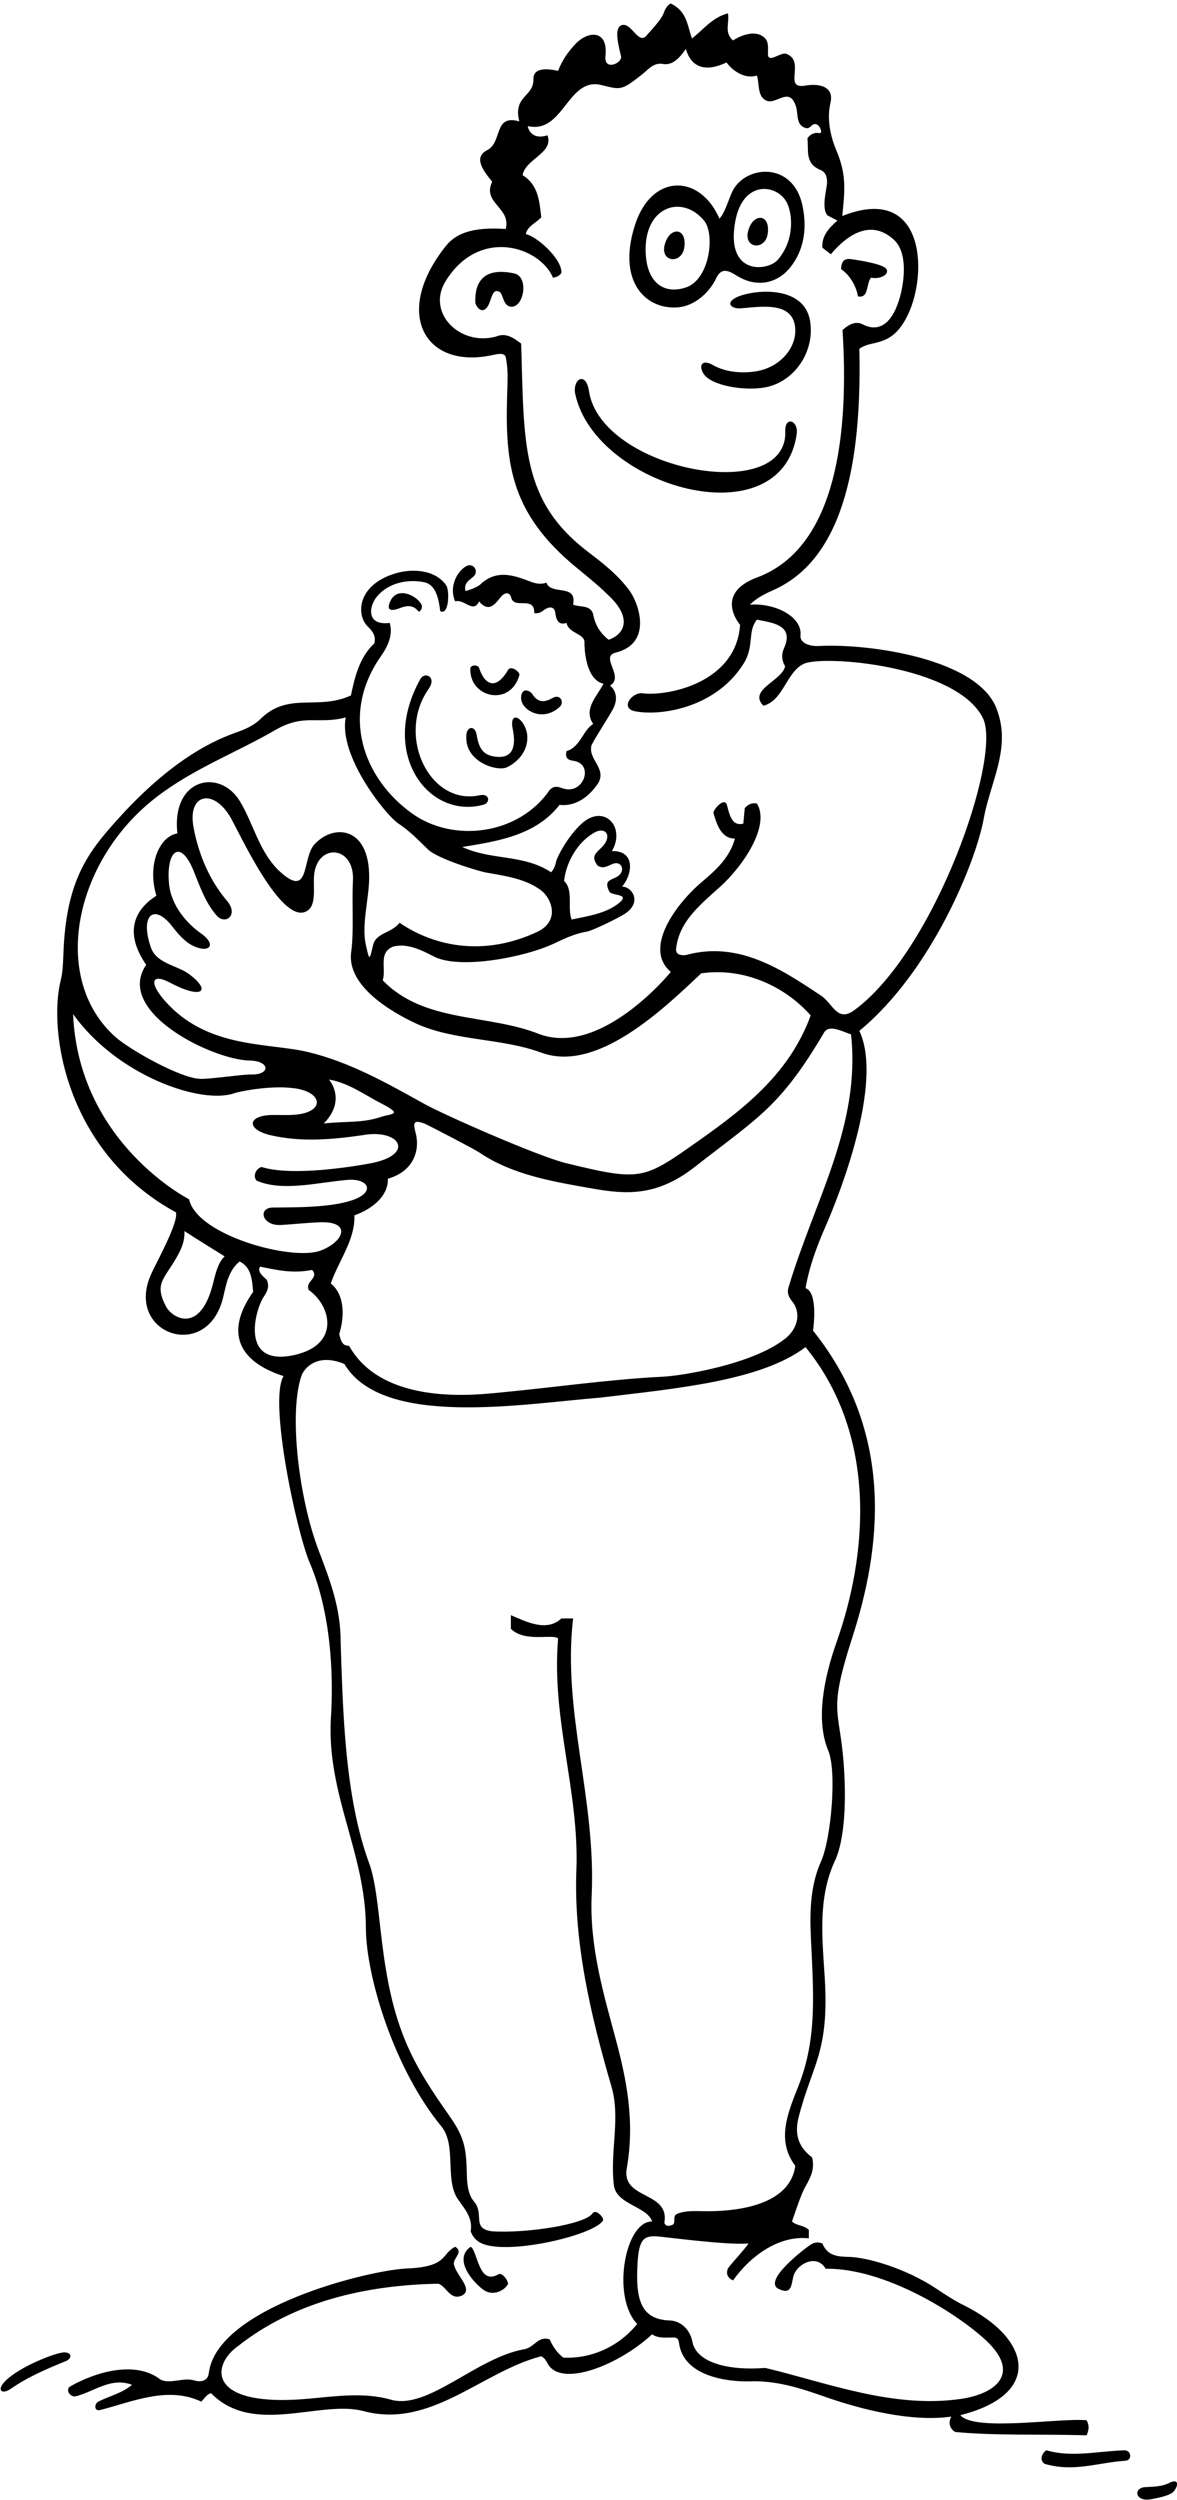 <?xml version="1.0" encoding="UTF-8"?>
<svg xmlns="http://www.w3.org/2000/svg" xmlns:xlink="http://www.w3.org/1999/xlink" width="307pt" height="652pt" viewBox="0 0 307 652" version="1.1">
<g id="surface1">
<path style=" stroke:none;fill-rule:nonzero;fill:rgb(0%,0%,0%);fill-opacity:1;" d="M 283.438 631.164 C 276.848 630.434 254.156 634.215 250.496 629.824 C 271.824 624.461 269.305 610.055 251.379 601.156 C 248.906 599.93 246.562 598.391 244.227 596.832 C 236.301 591.547 226.305 588.691 221.555 588.555 C 218.617 588.473 215.875 588.398 214.508 585.051 C 213.188 584.531 212.195 584.852 211.312 585.445 C 209.91 586.387 198.922 594.688 203.039 596.883 C 206.473 598.523 206.359 596.016 206.922 593.68 C 207.676 590.539 212.93 587.527 215.359 591.637 C 230.66 591.418 249.379 603.102 257.059 610.211 C 266.652 619.094 259.398 624.301 250.723 625.57 C 232.996 628.16 215.902 621.406 199.621 617.504 C 190.031 618.254 181.609 616.172 180.586 610.629 C 179.996 607.445 177.492 605.215 174.727 605.129 C 167.098 604.898 165.715 599.598 166.305 590.059 C 166.684 583.902 167.934 583.07 171.223 583.184 C 172.766 583.234 189.254 585.539 195.23 585.051 C 194.133 586.758 190.039 591.027 189.816 591.672 C 189.426 592.793 189.574 593.914 191.203 594.688 C 195.598 588.465 203.039 582.855 210.969 583.707 L 210.969 581.512 C 209.656 580.199 207.918 580.535 206.574 579.316 C 206.574 579.316 208.816 572.598 209.73 570.875 C 211.047 568.406 212.684 566.055 211.82 562.602 C 207.672 559.477 207.363 555.82 208.328 552.051 C 211.855 538.273 216.359 535.227 215.105 515.492 C 214.465 505.383 213.352 495.242 217.555 485.742 C 220.602 479.66 220.734 468.23 220.004 459.211 C 218.887 445.414 216.008 446.535 222.309 427.027 C 229.688 404.16 233.734 374.129 212.066 346.996 C 212.188 346.145 213.406 337.023 210.113 335.926 C 211.094 330.258 213.078 324.953 215.348 319.777 C 218.758 312.012 230.559 282.422 224.145 268.824 C 242.855 253.43 254.527 224.898 256.605 213.402 C 258.316 203.965 263.699 195.18 260.133 185.379 C 255.805 171.742 226.441 167.754 213.633 168.465 C 211.301 168.594 208.57 167.766 208.797 165.668 C 209.297 161.051 202.57 157.207 195.598 157.684 C 197.34 155.941 199.492 154.871 201.719 153.883 C 217.387 146.895 224.988 126.867 224.145 90.949 C 224.973 90.379 225.965 89.969 226.938 89.746 C 230.516 88.922 233.789 88.359 236.812 82.078 C 242.094 71.098 241.172 47.77 219.691 56.332 C 220.383 49.578 220.812 45.477 218.152 39.238 C 217.105 36.777 215.445 31.77 216.613 26.82 C 217.57 22.785 214.141 21.551 209.625 22.387 C 204.441 22.996 209.992 16.043 205.234 14.09 C 203.781 13.305 200.297 16.762 200.301 14.059 C 200.305 12.809 200.551 11.113 199.621 10.062 C 197.426 7.621 193.398 9.086 191.203 10.551 C 188.766 8.477 190.352 5.793 189.863 3.477 C 185.715 4.574 183.52 7.715 180.469 10.031 C 179.246 6.371 179.125 2.988 174.977 0.914 C 173.867 1.418 173.402 2.613 172.984 3.719 C 172.387 5.285 168.848 8.996 168.848 8.996 C 166.652 12.168 164.852 5.914 162.289 6.523 C 160.297 7.008 160.965 10.617 161.98 14.621 C 162.445 16.441 157.484 18.688 157.926 14.586 C 158.664 7.703 153.422 8.02 150.215 11.352 C 148.27 13.375 146.609 15.695 145.574 18.48 C 143.035 17.918 139.066 17.461 139.137 20.621 C 139.246 25.32 133.762 24.93 135.449 31.656 C 128.625 29.715 131.148 37.082 127.086 39.152 C 123.527 40.965 125.773 44.227 128.375 47.395 C 125.691 53.008 133.375 54.105 131.91 59.719 C 122.82 59.074 118.723 61.117 116.328 64.109 C 102.27 81.688 110.848 96.504 128.523 92.578 C 130.324 92.18 131.605 92.055 131.91 93.145 C 132.406 95.445 132.453 97.953 132.359 100.527 C 131.652 119.91 132.359 133.312 150.57 148.191 C 153.738 150.781 156.922 153.371 159.641 156.191 C 164.539 161.277 163.012 165.363 158.754 166.836 C 156.555 165.125 155.215 162.93 154.727 160.246 C 154.117 157.684 151.309 158.414 149.48 157.684 C 150.578 152.07 143.746 155.367 142.527 151.949 C 141.055 152.473 139.734 152.184 138.457 151.711 C 134.887 150.398 129.801 148.102 125.324 152.375 C 124.309 153.348 121.422 154.145 121.422 154.145 C 120.938 152.02 122.293 151.422 123.547 150.297 C 125.004 148.98 123.441 146.512 121.465 147.727 C 118.918 149.289 117.137 153.363 118.734 156.828 C 121.055 156.098 123.492 160.121 124.957 156.828 C 127.461 159.832 129.094 157.586 130.477 155.859 C 131.773 154.238 132.969 154.418 133.355 155.898 C 133.734 157.348 135.113 157.285 136.457 157.305 C 137.961 157.32 139.414 157.438 139.355 159.879 C 140.422 160.094 141.156 159.645 141.848 159.109 C 142.906 158.297 144.586 157.836 144.848 159.867 C 145.16 162.312 146.117 162.98 147.773 162.441 C 148.316 165.266 152.633 165.188 152.449 167.637 C 152.43 167.938 152.406 177.203 157.41 178.301 C 155.824 181.473 152.043 184.891 154.727 188.793 C 152.164 190.258 151.309 194.895 147.773 195.871 C 147.27 197.957 148.422 198.219 149.723 198.434 C 155.055 199.309 152.18 207.52 146.691 205.555 C 145.613 205.164 144.512 204.809 143.379 205.996 C 135.32 217.789 118.148 219.891 107.344 212.039 C 94.703 202.863 88.734 186.344 99.316 171.184 C 101.145 168.566 102.551 165.668 101.656 162.441 C 95.473 163.23 96.16 158.09 98.391 155.477 C 101.352 152.012 106.262 150.949 110.652 151.828 C 113.949 152.559 114.465 156.707 114.832 159.391 C 117.227 160.535 117.223 153.867 116.418 152.688 C 113.664 148.656 107.789 148.125 103.121 149.535 C 93.07 152.57 92.848 160.449 95.973 163.438 C 97.141 164.555 98.129 165.816 97.629 167.809 C 93.605 171.469 92.445 177.113 91.531 181.352 C 82.867 185.379 75.184 180.254 67.863 187.574 C 65.992 189.348 63.766 190.254 61.504 191.051 C 50.48 194.934 39.395 203.348 27.789 216.965 C 21.461 224.391 17.348 232.066 16.598 247.371 C 16.457 250.203 16.461 253.184 15.875 255.477 C 12.449 268.922 17.309 300.609 45.902 316.16 C 46.512 318.785 41.547 327.781 39.578 331.926 C 32.047 347.77 54.195 355.637 58.242 338.16 C 59.02 334.812 59.645 331.285 62.492 328.973 C 65.664 330.438 65.758 334.066 66.031 336.902 C 59.566 345.953 60.5 354.488 73.961 358.863 C 69.992 365.312 77.449 399.766 80.754 407.461 C 86.23 420.223 87.102 436.422 86.285 448.41 C 85.309 468.297 95.434 483.426 95.434 502.82 C 95.508 515.578 102.855 539.598 115.105 554.492 C 119.195 559.465 115.91 568.496 119.477 573.574 C 121.238 576.082 123.375 578.426 122.762 581.879 C 123.277 583.27 124.094 584.145 125.07 584.73 C 131.27 588.469 154.762 583.039 157.25 579.105 C 157.699 578.395 155.398 575.887 154.543 577.203 C 152.715 580.023 137.695 582.441 128.375 581.879 C 122.855 581.16 126.477 577.418 123.613 574.066 C 122.117 572.312 121.836 569.617 121.781 567.484 C 121.613 560.598 121.395 557.715 117.254 551.828 C 108.035 538.715 102.93 530.109 100.086 509.848 C 98.789 500.59 98.316 491.68 96.41 486.23 C 89.82 468.57 89.457 445.727 88.848 428.156 C 88.906 419.422 86.012 411.898 83.125 404.352 C 78.004 390.953 75.262 368.648 78.625 358.797 C 79.273 356.891 82.629 352.715 89.82 355.691 C 99.758 372.426 136.129 366.121 156.555 364.473 C 176.246 362.109 198.477 360.129 210.113 351.297 C 229.301 374.91 226 406.211 218.23 428.152 C 214.895 437.582 212.699 448.559 216.035 456.52 C 218.336 462.012 216.758 479.59 214.18 485.344 C 211.477 491.367 211.176 497.988 211.484 504.812 C 212.164 519.84 213.223 531.461 208.207 544.121 C 205.441 551.098 202.453 558.191 207.43 564.797 C 206.133 574.785 192.988 576.891 182.816 576.617 C 180.324 576.551 177.961 576.598 176.32 577.484 C 175.465 578.219 176.32 579.559 175.465 580.168 C 174.309 580.656 173.637 580.535 173.27 579.684 C 174.824 571.266 161.863 573.766 163.512 565.285 C 165.617 553.02 163.41 542.227 160.57 531.641 C 157.508 520.215 153.727 507.605 154.328 494.281 C 155.48 468.863 146.648 446.512 149.48 422.059 L 146.43 422.059 C 142.527 425.719 137.035 422.789 133.254 421.203 L 133.254 424.742 C 136.852 428.434 144.355 425.961 145.574 427.305 C 143.773 448.27 151.133 467.258 150.34 487.73 C 149.609 506.539 154.098 525.711 159.469 544.047 C 161.918 552.406 159.078 560.887 160.094 569.68 C 160.582 574.926 168.758 575.289 170.098 579.316 C 162.992 579.195 159.453 599 166.195 606.035 C 161.68 611.645 154.605 615.184 146.918 614.816 C 145.211 613.477 144.113 611.77 143.379 610.059 C 140.328 609.086 139.355 612.164 136.793 612.621 C 124.227 614.816 111.691 628.48 102.023 625.797 C 95.082 623.809 87.719 624.867 80.512 625.527 C 53.871 627.961 54.977 616.785 62.129 611.77 C 76.891 600.18 95.312 595.906 114.344 595.543 C 116.539 596.273 117.395 600.055 120.566 598.594 C 123.617 596.914 118.734 593.223 118.371 590.297 C 118.371 588.711 120.934 587.246 118.734 585.902 C 115.016 587.766 116.918 591.129 106.109 591.574 C 96.293 591.977 56.531 601.734 54.457 618.891 C 54.164 621.328 51.734 621.098 50.773 620.789 C 47.883 619.859 44.324 621.828 41.875 620.551 C 35.289 615.43 24.797 618.602 18.207 622.383 C 17.109 623.297 18.207 624.973 19.551 624.945 C 24.43 623.848 28.699 619.82 34.434 621.895 C 32.117 623.969 28.578 624.824 25.648 626.285 C 24.551 626.867 24.523 628.91 26.137 628.48 C 34.312 626.406 43.707 622.137 52.488 626.285 C 53.406 625.402 53.953 624.336 55.051 624.09 C 66.043 635.344 83.52 625.754 94.832 628.766 C 112.379 633.434 125.555 618.535 141.184 614.453 C 142.016 614.922 142.426 615.566 142.777 616.246 C 146.168 622.867 161.484 616.758 170.098 608.719 C 171.562 609.816 173.516 609.574 175.465 609.574 C 176.633 609.449 176.996 610.07 177.102 610.918 C 178.18 619.734 189.797 621.195 195.773 621.004 C 202.434 620.789 208.574 622.707 214.676 624.859 C 228.562 629.758 240.234 631.379 248.117 630.191 C 247.508 631.289 247.324 633.117 249.152 634.215 C 259.891 635.191 270.441 634.734 283.438 635.07 C 284.047 633.484 284.168 632.629 283.438 631.164 Z M 145.941 209.898 C 150.211 210.387 153.75 207.703 156.066 204.164 C 158.199 200.391 153.531 198.133 154.223 194.57 C 154.402 193.645 158.539 187.41 159.848 184.961 C 162.043 180.844 159.117 178.789 159.117 178.789 C 162.984 176.469 156.348 171.25 160.582 170.191 C 170.316 167.762 166.617 157.352 164.215 154.051 C 161.246 149.973 157.41 146.988 153.512 144.023 C 135.844 130.59 136.742 115.938 135.938 89.605 C 133.984 88.145 132.004 86.648 129.352 87.777 C 119.895 90.324 111.156 81.531 116.23 73.32 C 125.027 59.086 140.844 64.359 144.234 72.406 C 144.965 72.344 145.82 72.039 146.43 71.188 C 146.676 67.527 139.934 61.578 137.156 61.059 C 137.523 58.984 139.844 58.133 141.184 56.668 C 140.695 52.887 140.574 48.25 136.305 45.688 C 137.035 41.418 144.508 39.922 142.801 35.285 C 138.195 36.723 137.645 32.879 137.645 32.879 C 146.977 35.039 148.027 20.121 156.734 22.152 C 161.844 23.348 161.887 23.891 167.699 19.223 C 169.172 18.039 170.43 16.355 172.781 16.652 C 175.59 17.262 177.539 14.699 178.883 12.746 C 180.602 18.598 185.215 18.348 189.496 16.285 C 191.203 18.605 194.375 20.676 197.426 19.703 C 198.156 21.898 197.426 25.191 199.988 26.289 C 202.52 27.234 205.723 22.754 207.43 27.266 C 208.406 29.34 207.309 32.512 210.113 33.367 C 211.457 33.855 211.699 31.777 213.164 32.512 C 213.895 32.879 214.75 34.891 213.652 34.707 C 212.309 34.465 211.336 35.074 210.602 36.051 C 210.969 38.977 209.871 42.516 213.773 44.223 C 215.48 44.836 215.785 46.266 215.711 47.883 C 215.652 49.113 214.164 54.492 215.848 56.18 L 218.41 57.52 C 216.215 59.473 214.262 61.547 214.508 64.598 L 216.703 66.305 C 221.551 60.574 227.559 57.289 233.246 62.605 C 235.668 64.871 236.336 69.504 235.258 75.207 C 234.266 80.445 231.352 87.875 224.961 84.562 C 223.402 83.758 221.684 84.332 219.754 86.07 C 221.414 112.125 218.594 142.719 197.473 150.586 C 185.988 154.863 193.035 162.93 193.035 162.93 C 192.035 178.133 174.07 181.629 167.562 180.793 C 164.883 180.445 161.559 184.699 165.703 185.5 C 172.371 186.785 187.086 184.617 194.254 172.566 C 196.695 168.145 194.984 164.637 197.426 161.59 C 200.93 162.367 207.301 162.75 204.531 168.957 C 203.816 170.551 203.816 172.062 204.777 173.758 C 204.047 177.539 194.984 179.887 199.133 184.035 C 204.344 182.707 205.105 175.227 209.652 173.109 C 214.785 170.723 249.578 173.547 256.379 187.27 C 261.41 197.422 243.812 248.113 222.801 263.457 C 218.289 266.754 217.191 261.508 214.02 259.555 C 203.77 252.723 192.547 245.281 178.883 249.062 C 177.785 249.184 176.441 249.062 176.32 247.719 C 176.984 240.352 182.629 235.965 187.855 231.23 C 194.051 225.617 200.926 215.172 197.426 209.535 C 196.086 209.289 195.109 209.777 194.254 210.754 L 193.887 214.781 C 190.898 215.574 190.258 212.402 189.633 210.008 C 189.008 207.613 185.887 211.27 186.102 212.023 C 186.992 215.129 188.156 218.684 191.691 218.684 C 190.352 223.625 186.781 226.859 183.074 229.984 C 176.367 235.645 167.691 247.344 174.977 253.453 C 174.977 253.453 156.984 275.656 140.695 269.68 C 127.277 264.312 110.684 266.875 99.828 255.648 C 100.801 252.602 98.605 248.453 102.512 246.867 C 105.992 245.898 109.707 247.617 113.105 249.402 C 119.82 252.938 137.012 249.629 144.613 246 C 147.309 244.715 150.043 243.445 153.051 242.953 C 154.438 242.727 160.797 239.664 162.84 238.387 C 167.605 235.406 164.949 231.23 162.262 231.207 C 165.125 227.797 165.672 221.777 159.605 221.945 C 163.277 215.688 157.582 209.484 151.727 214.77 C 148.094 218.051 145.309 223.512 145.086 224.562 C 144.859 225.625 144.527 226.641 143.746 227.469 C 136.547 222.711 128.254 224.418 120.566 220.879 C 129.473 219.414 139.719 217.953 145.941 209.898 Z M 85.797 281.516 C 90.965 282.395 95.145 285.555 99.668 287.867 C 105.32 290.754 101.91 290.406 99.523 291.223 C 94.512 292.941 90.195 292.332 84.453 292.98 C 90.523 286.762 85.797 281.516 85.797 281.516 Z M 80.344 274.348 C 70.301 271.938 55.059 273.465 44.07 262.148 C 38.816 256.738 38.969 253.383 44.52 256.344 C 52.387 260.535 55.441 258.684 49.391 254.078 C 46.207 251.656 40.633 251.371 39.254 246.773 C 36.523 238.582 40.199 235.5 44.934 241.605 C 46.477 243.594 48.152 245.52 50.113 246.523 C 54.531 248.789 56.766 246.441 52.359 243.363 C 48.953 240.98 44.695 236.352 44.105 230.602 C 43.227 222.066 46.977 218.402 50.523 227.16 C 52.145 231.172 53.562 235.367 56.484 238.727 C 58.773 241.363 62.344 238.605 59.215 234.926 C 54.691 229.605 51.852 223 50.5 215.867 C 48.777 206.797 55.82 205.504 60.234 213.359 C 62.727 217.793 72.898 239.961 79.398 237.867 C 82.43 236.891 81.824 232.766 81.867 229.238 C 81.98 219.699 92.578 220.102 92.062 229.691 C 91.727 235.898 92.359 242.594 91.594 248.316 C 90.402 257.219 102.344 263.988 108.172 266.75 C 118.227 271.512 130.688 270.629 141.141 274.496 C 155.5 279.805 172.52 263.672 182.906 253.82 C 194.133 252.234 204.746 257.234 211.457 264.801 C 206.148 279.328 195.18 288.348 182.699 297.148 C 167.879 307.605 167.609 308.176 147.742 303.355 C 140.449 301.586 116.016 290.824 110.82 287.945 C 101.012 282.516 91.285 276.969 80.344 274.348 Z M 155.855 225.699 C 157.246 226.695 158.531 225.82 159.742 225.316 C 162.203 224.285 163.297 227.219 161.016 228.586 C 159.367 229.57 157.426 229.484 158.906 232.438 C 159.395 233.781 165.129 232.836 160.949 235.887 C 157.531 238.324 153.141 238.938 149.113 239.789 C 147.895 236.984 149.691 232.074 147.133 229.754 C 147.621 224.973 150.602 219.562 155.09 217.09 C 157.969 215.504 159.707 217.965 157.203 220.695 C 155.617 222.426 153.922 223.121 155.855 225.699 Z M 41.023 207.703 C 50.566 200.402 61.559 196.309 71.812 190.375 C 79.387 185.992 82.957 189.016 90.188 187.086 C 88.215 197.078 100.59 212.586 104.016 214.84 C 107.141 216.898 109.41 219.406 111.652 221.535 C 114.238 223.992 124.77 227.18 126.879 227.555 C 131.961 228.465 136.941 229.137 141.004 232.086 C 143.859 234.16 146.258 240.141 140.07 243.039 C 126.914 249.195 113.996 247.277 104.219 240.645 C 102.191 243.312 98.082 243.25 97.332 246.379 C 96.379 250.367 96.41 250.801 95.438 246.469 C 94.469 242.152 95.605 236.953 96.113 232.004 C 97.793 215.555 87.305 214.355 81.996 220.223 C 78.969 223.566 80.621 233.02 74.602 228.602 C 67.793 223.605 66.461 215.27 62.527 208.871 C 57.242 200.27 44.668 202.945 46.27 217.344 C 41.734 218.016 38.289 225.301 40.793 233.586 C 34.82 237.391 32.457 243.363 38.125 251.594 C 29.773 263.871 55.484 276.395 65.082 276.566 C 70.516 276.664 70.605 280.363 65.422 280.203 C 63.441 280.141 54.137 281.516 52.156 281.332 C 47.152 281.211 33.98 273.832 30.203 270.5 C 12.922 255.254 19.312 224.219 41.023 207.703 Z M 55.637 334.426 C 52.312 348.145 44.914 343.766 43.301 340.703 C 40.215 334.828 42.715 333.676 45.914 328.172 C 47.176 326.004 48.254 323.762 48.098 321.043 C 51.516 323.238 55.051 325.434 58.59 327.629 C 56.984 329.152 56.277 331.77 55.637 334.426 Z M 49.316 312.746 C 49.316 312.746 20.488 298.121 19.062 264.434 C 30.438 280.469 52.566 288.223 61.27 285.039 C 61.984 284.777 70.246 282.902 76.836 283.801 C 83.848 284.754 84.734 289.449 78.227 290.539 C 76.008 290.91 73.488 290.742 71.188 290.758 C 64.5 290.805 64.016 294.562 70.801 296.09 C 78.473 297.812 86.191 297.246 94.582 296.031 C 104.422 294.234 108.52 301.23 96.363 303.426 C 87.945 304.945 75.027 306.465 68.227 304.328 C 66.766 304.695 65.91 306.645 66.887 307.867 C 73.629 310.809 82.609 308.395 90.574 307.695 C 96.082 307.215 98.082 310.828 91.977 312.953 C 86.344 314.91 77.25 314.859 71.188 314.898 C 67.18 314.926 68.281 319.754 73.309 319.449 C 76.328 319.27 80.074 318.887 83.234 318.746 C 91.977 318.359 89.707 323.906 83.516 326.164 C 76.117 328.863 51.379 322.195 49.316 312.746 Z M 76.633 353.391 C 62.387 356.445 66.57 341.402 68.824 338.121 C 69.723 336.812 70.363 335.438 69.57 333.73 C 68.473 332.754 67.008 331.535 67.863 330.312 C 72.621 331.289 76.402 332.145 81.402 331.168 C 83.355 333.363 79.453 334.098 80.551 336.414 C 86.496 340.66 88.75 350.789 76.633 353.391 Z M 206.676 339.438 C 208.727 341.965 208.555 346.203 204.613 349.242 C 195.941 355.926 177.66 358.77 173.055 359.004 C 158.68 359.727 144.535 361.812 130.344 363.152 C 124.43 363.711 99.84 366.77 91.043 350.934 C 89.09 351.055 88.848 349.223 88.48 347.883 C 89.82 343.613 90.066 337.758 86.285 334.707 C 88.238 328.906 92.652 323.406 92.445 316.934 C 96.203 315.641 101.324 312.383 101.168 307.379 C 107.543 305.586 109.645 300.402 108.438 295.562 C 107.777 292.902 107.66 291.809 110.859 293.074 C 111.629 293.379 123.75 299.676 124.977 300.516 C 133.68 306.438 144.422 308.172 154.719 309.977 C 163.281 311.477 171.312 312.055 181.168 304.348 C 197.828 291.309 203.457 288.754 214.992 269.191 C 216.367 267.086 219.66 269.008 221.98 269.742 C 224.52 293.52 212.574 312.723 205.723 335.559 C 205.145 337.223 205.809 338.371 206.676 339.438 "/>
<path style=" stroke:none;fill-rule:nonzero;fill:rgb(0%,0%,0%);fill-opacity:1;" d="M 176.953 80.133 C 182.105 79.629 185.641 75.121 186.738 72.684 C 188.09 69.68 189.945 70.488 192.145 71.875 C 197.211 75.07 202.703 74.074 206.199 69.637 C 209.379 65.602 210.699 60.223 209.305 53.613 C 206.812 41.805 193.977 43.062 190.863 50.262 C 189.828 52.652 189.129 55.27 187.664 57.035 C 182.547 45.234 169.867 45.152 165.559 58.871 C 160.844 73.891 168.863 80.922 176.953 80.133 Z M 191.785 57.719 C 193.793 46.727 202.781 48.02 205.238 52.844 C 206.66 55.633 207.43 62.41 202.871 67.754 C 200.371 70.684 189.16 72.086 191.785 57.719 Z M 183.633 57.52 C 186.578 61.059 185.129 72.938 178.855 74.98 C 172.676 76.992 168.25 73.148 168.402 64.637 C 168.598 53.688 178.012 50.77 183.633 57.52 "/>
<path style=" stroke:none;fill-rule:nonzero;fill:rgb(0%,0%,0%);fill-opacity:1;" d="M 178.469 64.613 C 179.34 58.984 174.203 58.992 173.234 64.473 C 172.762 68.516 177.836 68.695 178.469 64.613 "/>
<path style=" stroke:none;fill-rule:nonzero;fill:rgb(0%,0%,0%);fill-opacity:1;" d="M 223.777 77.285 C 226.707 77.895 225.852 73.992 227.195 72.406 C 229.633 72.934 232.035 71.512 231.219 70.211 C 230.609 68.867 223.832 67.836 222.098 67.594 C 220.586 67.379 219.441 67.711 219.387 70.211 C 221.461 71.551 223.289 74.355 223.777 77.285 "/>
<path style=" stroke:none;fill-rule:nonzero;fill:rgb(0%,0%,0%);fill-opacity:1;" d="M 134.121 71.301 C 128.699 70.129 123.684 71.18 123.98 78.992 C 124.227 79.848 125.078 81.188 126.18 80.824 C 128.387 79.941 127.812 74.941 130.207 76.059 C 131.387 76.605 131.09 80.242 133.742 79.969 C 136.789 79.531 137.863 72.109 134.121 71.301 "/>
<path style=" stroke:none;fill-rule:nonzero;fill:rgb(0%,0%,0%);fill-opacity:1;" d="M 192.066 77.555 C 189.07 79.031 190.797 80.598 193.23 80.406 C 198.398 80.008 206.535 78.543 207.375 85.16 C 208.051 90.469 203.574 95.855 197.082 96.852 C 193.328 97.43 189.172 97.023 185.988 95.219 C 182.871 93.445 182.184 95.59 183.621 97.621 C 185.762 100.648 194.441 102.062 199.812 100.973 C 207.324 99.445 212.59 91.582 211.297 83.727 C 209.691 73.992 196.035 75.598 192.066 77.555 "/>
<path style=" stroke:none;fill-rule:nonzero;fill:rgb(0%,0%,0%);fill-opacity:1;" d="M 207.801 113.254 C 208.348 109.586 204.688 108.441 204.832 112.414 C 205.539 131.867 156.766 122.645 153.629 102.012 C 152.805 96.594 149.215 98.945 150.062 102.836 C 155.336 126.996 203.715 140.82 207.801 113.254 "/>
<path style=" stroke:none;fill-rule:nonzero;fill:rgb(0%,0%,0%);fill-opacity:1;" d="M 109.098 159.391 C 109.586 159.82 110.316 158.414 109.953 157.684 C 108.855 155.488 104.098 152.926 102.023 156.344 C 100.379 159.5 102.297 159.363 104.238 158.605 C 105.738 158.02 107.621 157.516 109.098 159.391 "/>
<path style=" stroke:none;fill-rule:nonzero;fill:rgb(0%,0%,0%);fill-opacity:1;" d="M 135.477 176.051 C 135.703 175.246 133.258 173.43 132.527 174.691 C 129.375 180.109 126.43 178.645 124.953 174.156 C 124.672 173.297 122.73 173.328 122.688 174.352 C 122.348 181.883 133.09 184.496 135.477 176.051 "/>
<path style=" stroke:none;fill-rule:nonzero;fill:rgb(0%,0%,0%);fill-opacity:1;" d="M 111.801 179.652 C 114.023 176.496 110.773 175.059 109.648 177.07 C 98.758 196.516 111.789 213.828 126.195 209.828 C 127.84 209.371 127.789 206.926 125.316 207.348 C 112.074 210.387 103.246 191.816 111.801 179.652 "/>
<path style=" stroke:none;fill-rule:nonzero;fill:rgb(0%,0%,0%);fill-opacity:1;" d="M 145.988 184.34 C 147.234 183.195 146.203 180.867 144.164 182.004 C 142.309 183.035 140.438 183.551 138.836 180.984 C 138.316 180.152 136.008 179.023 135.918 181.961 C 135.824 185.043 141.387 188.566 145.988 184.34 "/>
<path style=" stroke:none;fill-rule:nonzero;fill:rgb(0%,0%,0%);fill-opacity:1;" d="M 121.656 191.539 C 120.938 198.719 129.695 201.246 132.152 200.117 C 135.391 198.629 138.059 195.305 137.469 191.293 C 136.637 186.988 132.723 185.125 133.738 190.121 C 134.723 194.965 133.566 197.781 129.398 197.348 C 125.84 196.98 124.887 194.957 124.305 191.52 C 123.918 189.234 121.879 189.336 121.656 191.539 "/>
<path style=" stroke:none;fill-rule:nonzero;fill:rgb(0%,0%,0%);fill-opacity:1;" d="M 125.883 596.98 C 128.434 598.961 131.414 597.441 132.461 595.727 C 132.797 595.176 131.109 592.441 129.984 593.098 C 124.781 596.125 124.605 586.922 122.762 585.902 C 118.336 589.004 122.836 594.617 125.883 596.98 "/>
<path style=" stroke:none;fill-rule:nonzero;fill:rgb(0%,0%,0%);fill-opacity:1;" d="M 16.824 613.445 C 14.848 613.383 5.145 617.086 1.355 620.949 C -1.043 623.391 0.609 624.469 2.723 623.004 C 7.242 619.859 12.168 617.754 17.191 615.719 C 18.664 615.121 18.988 613.512 16.824 613.445 "/>
<path style=" stroke:none;fill-rule:nonzero;fill:rgb(0%,0%,0%);fill-opacity:1;" d="M 293.23 638.992 C 286.5 639.191 279.395 640.934 272.945 638.973 C 271.848 639.586 270.992 641.535 272.457 642.512 C 280.094 644.746 286.035 642.223 293.551 641.707 C 295.355 641.586 295.152 638.934 293.23 638.992 "/>
<path style=" stroke:none;fill-rule:nonzero;fill:rgb(0%,0%,0%);fill-opacity:1;" d="M 304.949 647.508 C 303.078 648.469 300.703 648.484 298.715 648.59 C 295.684 648.754 296.039 652.086 299.492 651.832 C 300.332 651.77 305.086 650.961 306.078 649.777 C 307.539 648.039 307.402 646.242 304.949 647.508 "/>
<path style=" stroke:none;fill-rule:nonzero;fill:rgb(0%,0%,0%);fill-opacity:1;" d="M 200.23 61.043 C 201.102 55.41 195.965 55.422 194.996 60.898 C 194.523 64.941 199.598 65.121 200.23 61.043 "/>
</g>
</svg>
